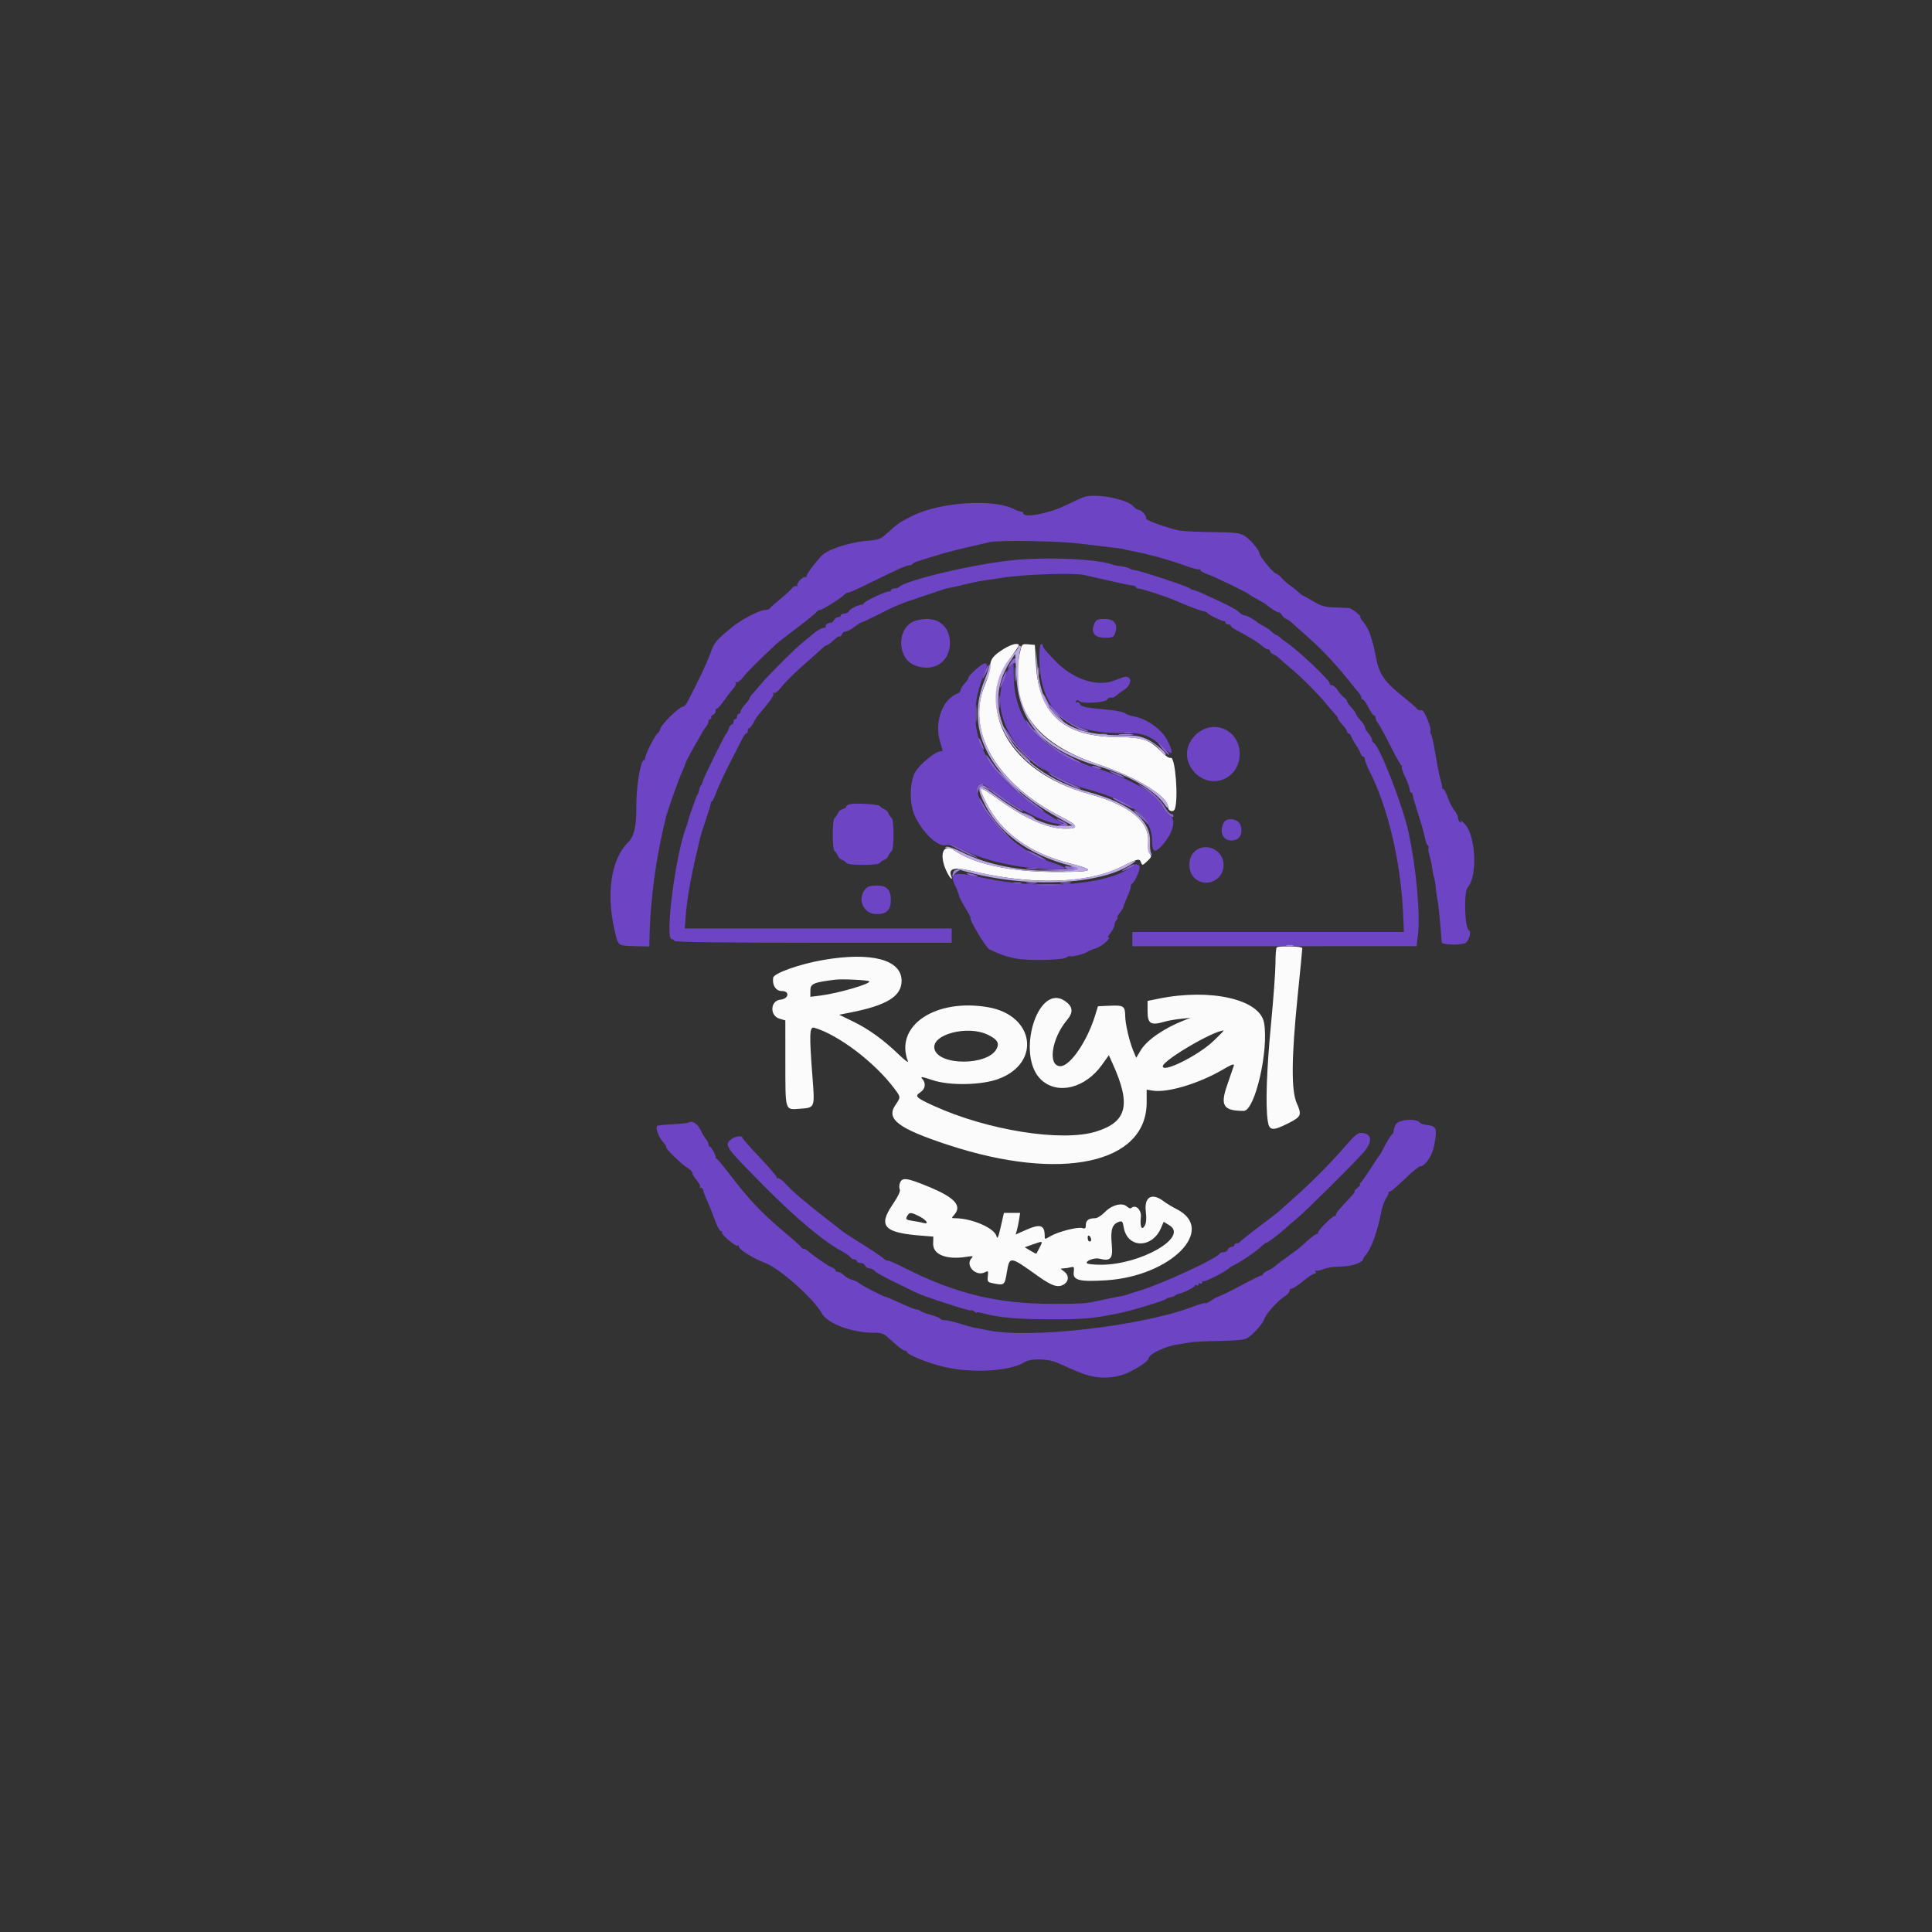 <svg id="svg" version="1.1" xmlns="http://www.w3.org/2000/svg" xmlns:xlink="http://www.w3.org/1999/xlink" width="400" height="400" viewBox="0, 0, 400,400"><rect x="0" y="0" width="400" height="400" fill="#333333" stroke="none"/><g id="svgg"><path id="path0" d="M207.758 134.381 C 205.568 135.775,205.028 136.497,204.976 138.101 C 204.952 138.840,204.493 140.461,203.955 141.704 C 199.833 151.236,206.256 162.324,219.880 169.199 C 223.368 170.959,223.483 171.646,220.274 171.560 C 216.684 171.463,212.160 169.433,206.521 165.387 C 202.508 162.508,202.361 162.557,204.163 166.177 C 207.214 172.309,213.169 176.638,221.455 178.749 C 227.318 180.243,226.660 180.565,217.837 180.520 C 209.099 180.476,201.536 178.822,197.663 176.109 C 195.310 174.462,194.334 176.792,195.916 180.278 C 196.550 181.675,197.400 182.591,196.933 181.373 C 196.333 179.810,197.608 179.472,201.011 180.291 C 213.590 183.320,225.217 182.994,232.278 179.416 C 235.499 177.784,235.917 177.689,236.224 178.520 C 236.486 179.226,236.534 179.218,237.526 178.298 C 238.398 177.489,238.482 177.254,238.074 176.762 C 237.778 176.404,237.641 175.488,237.719 174.385 C 238.026 170.042,233.880 166.681,225.326 164.337 C 208.972 159.856,201.638 146.790,209.390 135.944 C 211.252 133.339,211.254 133.333,210.280 133.333 C 209.798 133.333,208.663 133.805,207.758 134.381 M211.146 135.183 C 208.778 146.224,214.110 153.816,227.337 158.236 C 235.391 160.928,241.852 164.899,241.852 167.158 C 241.852 167.967,242.948 168.248,243.230 167.512 C 244.022 165.448,243.321 156.553,242.394 156.908 C 242.081 157.028,241.266 156.488,240.397 155.584 C 238.054 153.145,236.461 152.611,231.481 152.596 C 220.305 152.563,215.080 147.950,214.491 137.593 L 214.259 133.519 212.905 133.406 C 211.554 133.293,211.551 133.296,211.146 135.183 M264.321 196.173 C 264.185 196.309,264.073 197.767,264.073 199.414 C 264.072 201.060,263.657 206.741,263.150 212.037 C 262.242 221.525,261.996 228.617,262.458 231.985 C 262.751 234.123,263.443 234.220,266.694 232.579 C 269.422 231.202,269.569 230.861,268.484 228.419 C 267.311 225.777,267.366 219.004,268.664 206.228 C 269.195 200.995,269.630 196.537,269.630 196.320 C 269.630 195.889,264.741 195.753,264.321 196.173 M170.370 198.765 C 165.499 199.612,160.210 201.497,160.076 202.434 C 159.853 203.987,160.634 205.185,161.868 205.185 C 163.582 205.185,163.317 206.800,161.575 206.968 C 159.461 207.172,159.313 210.299,161.389 210.910 L 162.593 211.264 162.598 219.984 C 162.605 230.127,162.499 229.779,165.520 229.561 C 168.768 229.326,168.709 229.471,168.206 222.885 C 167.527 213.997,167.587 212.486,168.611 212.789 C 173.626 214.268,181.109 219.955,185.166 225.370 C 186.517 227.174,186.514 227.126,185.370 228.809 C 183.403 231.704,185.988 233.652,196.296 237.044 C 219.659 244.730,237.387 240.944,237.404 228.264 L 237.407 225.602 238.673 225.807 C 241.681 226.296,248.241 224.331,253.099 221.486 C 255.020 220.362,255.595 220.156,255.447 220.647 C 255.340 221.004,254.713 222.834,254.056 224.715 C 252.585 228.918,253.281 229.989,257.491 229.998 C 259.832 230.003,262.750 217.309,261.697 211.697 C 260.798 206.906,250.671 204.593,240.000 206.743 L 237.593 207.228 237.593 209.447 C 237.593 211.957,238.281 212.366,241.104 211.534 C 241.821 211.322,243.324 211.055,244.444 210.940 L 246.481 210.731 245.165 211.247 C 240.960 212.895,237.427 215.342,236.144 217.494 L 235.243 219.004 234.636 217.558 C 233.827 215.633,232.977 211.979,232.963 210.370 C 232.945 208.306,232.642 208.098,229.831 208.222 L 227.321 208.333 226.689 210.370 C 225.054 215.640,221.544 220.741,219.553 220.741 C 216.879 220.741,217.691 215.023,220.908 211.200 C 222.280 209.570,222.148 208.376,220.470 207.236 C 214.787 203.374,210.232 218.667,215.599 223.586 C 219.018 226.721,224.679 225.311,228.152 220.461 L 229.575 218.474 230.380 220.255 C 234.224 228.770,233.345 232.302,226.885 234.291 C 219.812 236.467,204.439 234.022,193.333 228.954 C 189.653 227.275,189.325 226.951,190.516 226.171 C 191.597 225.463,191.771 224.267,190.928 223.336 C 190.480 222.841,190.885 222.896,193.058 223.625 C 196.641 224.828,203.320 224.687,206.852 223.334 C 215.614 219.977,214.129 210.200,204.605 208.541 C 193.655 206.635,185.136 212.377,187.985 219.744 C 188.127 220.112,187.264 219.467,186.066 218.309 C 182.940 215.288,179.861 213.067,176.593 211.477 L 173.742 210.089 176.037 209.638 C 183.629 208.147,186.667 206.268,186.667 203.062 C 186.667 198.676,180.393 197.022,170.370 198.765 M179.961 203.171 C 180.440 203.650,173.538 205.662,169.823 206.126 L 167.778 206.382 167.778 205.069 C 167.778 203.667,168.433 203.384,172.963 202.828 C 174.390 202.653,179.704 202.914,179.961 203.171 M204.604 214.271 C 206.529 215.235,206.963 215.977,206.311 217.194 C 204.454 220.664,194.350 220.666,193.479 217.197 C 192.720 214.173,200.382 212.157,204.604 214.271 M251.230 215.534 C 248.068 218.540,240.741 222.197,240.741 220.770 C 240.741 219.551,251.209 213.394,253.333 213.362 C 253.435 213.360,252.489 214.338,251.230 215.534 M186.327 244.907 C 186.153 245.366,186.138 245.975,186.293 246.261 C 186.475 246.596,185.934 247.724,184.769 249.442 C 181.780 253.846,183.036 255.219,190.599 255.817 L 193.236 256.025 193.197 257.491 C 193.138 259.759,195.967 260.873,200.109 260.211 C 201.356 260.012,201.574 260.055,201.204 260.425 C 199.698 261.933,202.034 264.425,203.978 263.385 C 204.585 263.060,204.644 263.152,204.518 264.235 C 204.388 265.347,204.476 265.469,205.568 265.688 C 207.945 266.163,208.007 266.115,208.445 263.476 C 209.020 260.004,209.044 260.006,214.846 264.163 C 217.913 266.359,219.209 266.732,220.463 265.781 C 221.360 265.100,221.274 263.907,220.278 263.213 C 219.485 262.660,219.481 262.630,220.185 262.607 C 220.593 262.593,221.269 262.490,221.688 262.378 C 222.368 262.195,222.434 262.311,222.299 263.466 C 222.112 265.066,223.599 265.420,229.040 265.071 C 242.446 264.211,251.978 254.536,243.576 250.318 C 242.730 249.893,241.506 249.147,240.858 248.661 C 238.460 246.864,236.852 247.834,237.229 250.851 C 237.395 252.181,237.328 253.159,237.034 253.709 C 236.401 254.892,235.980 254.034,236.207 252.021 C 236.383 250.458,235.075 249.246,234.179 250.142 C 234.053 250.268,233.661 250.111,233.308 249.792 C 232.333 248.910,230.201 249.460,228.732 250.972 C 228.064 251.660,227.173 252.222,226.752 252.222 C 225.416 252.222,224.815 252.645,224.815 253.583 C 224.815 254.323,224.677 254.451,224.080 254.261 C 223.146 253.965,219.091 254.993,217.506 255.928 C 216.303 256.638,216.296 256.638,216.296 255.889 C 216.296 253.614,215.392 253.325,212.406 254.646 L 210.275 255.588 210.527 254.739 C 210.666 254.271,210.876 253.264,210.994 252.500 L 211.209 251.111 209.530 251.111 L 207.852 251.111 207.199 253.981 C 206.687 256.227,206.494 256.651,206.312 255.930 C 205.889 254.254,201.191 252.222,197.740 252.222 C 196.971 252.222,196.959 252.182,197.535 251.545 C 199.233 249.669,197.732 247.974,192.417 245.764 C 187.791 243.841,186.785 243.699,186.327 244.907 M190.385 251.859 C 191.853 252.608,192.425 253.545,191.204 253.200 C 190.847 253.099,189.849 252.907,188.986 252.773 C 187.581 252.555,187.456 252.454,187.795 251.820 C 188.272 250.929,188.570 250.934,190.385 251.859 M233.947 256.615 C 235.933 258.345,239.086 257.227,240.327 254.353 L 240.926 252.965 242.130 253.699 C 246.118 256.132,236.152 261.852,227.926 261.852 C 226.442 261.852,225.141 261.710,225.033 261.536 C 224.724 261.034,226.617 260.344,227.614 260.594 C 229.960 261.183,230.456 260.609,230.176 257.626 C 229.896 254.635,230.246 253.494,231.598 252.990 C 232.328 252.718,232.434 252.838,232.676 254.214 C 232.846 255.182,233.312 256.061,233.947 256.615 M225.920 256.759 C 225.923 256.912,225.759 257.037,225.556 257.037 C 225.352 257.037,225.188 256.662,225.191 256.204 C 225.196 255.409,225.904 255.947,225.920 256.759 M215.261 258.241 C 214.914 258.903,214.607 259.495,214.579 259.557 C 214.551 259.619,213.995 259.346,213.345 258.950 L 212.161 258.230 213.766 257.663 C 215.969 256.884,215.971 256.885,215.261 258.241 " stroke="none" fill="#fbfbfb" fill-rule="evenodd"></path><path id="path1" d="M224.440 102.889 C 224.137 102.983,222.312 103.814,220.385 104.737 C 216.952 106.381,211.852 107.290,211.852 106.258 C 211.852 106.075,211.644 105.925,211.389 105.924 C 211.134 105.922,210.495 105.696,209.968 105.421 C 205.698 103.193,194.517 103.947,188.797 106.849 C 186.123 108.206,185.900 108.360,183.650 110.410 C 182.325 111.617,181.918 111.769,179.454 111.977 C 175.751 112.290,171.183 113.824,170.000 115.152 C 168.303 117.058,166.853 119.071,166.955 119.379 C 167.010 119.547,166.909 119.594,166.730 119.483 C 166.282 119.207,164.740 120.906,165.089 121.291 C 165.244 121.461,165.173 121.487,164.933 121.349 C 164.692 121.212,164.275 121.394,164.007 121.756 C 163.738 122.117,162.602 123.162,161.481 124.077 C 160.361 124.992,159.389 125.866,159.321 126.019 C 159.253 126.171,158.809 126.296,158.334 126.296 C 157.349 126.296,153.540 128.249,151.833 129.630 C 148.280 132.502,147.868 132.990,147.064 135.275 C 146.382 137.216,144.564 141.067,142.295 145.378 C 142.029 145.883,141.647 146.296,141.446 146.296 C 140.596 146.296,136.667 150.205,136.667 151.050 C 136.667 151.237,136.433 151.585,136.147 151.822 C 135.537 152.328,133.580 156.217,133.580 156.922 C 133.580 157.189,133.459 157.407,133.312 157.407 C 132.604 157.407,131.702 162.935,131.743 167.022 C 131.783 171.101,131.302 173.146,129.998 174.443 C 126.573 177.849,125.481 184.841,127.194 192.407 C 127.993 195.936,127.831 195.805,131.513 195.894 L 134.444 195.964 134.463 194.741 C 134.589 186.391,135.807 177.384,137.959 168.889 C 138.244 167.767,140.310 161.904,140.848 160.693 C 141.393 159.465,141.926 158.142,142.022 157.778 C 142.091 157.516,143.772 154.406,144.324 153.519 C 144.578 153.111,144.998 152.361,145.259 151.852 C 145.519 151.343,145.942 150.706,146.199 150.437 C 146.456 150.167,146.667 149.709,146.667 149.418 C 146.667 149.127,146.843 148.889,147.059 148.889 C 147.275 148.889,147.359 148.740,147.246 148.557 C 147.134 148.375,147.290 148.130,147.595 148.013 C 147.899 147.897,148.148 147.546,148.148 147.234 C 148.148 146.922,148.292 146.667,148.468 146.667 C 148.644 146.667,149.269 145.967,149.857 145.113 C 150.445 144.258,151.298 143.154,151.752 142.659 C 152.207 142.164,152.473 141.587,152.343 141.378 C 152.214 141.168,152.282 141.104,152.494 141.235 C 152.707 141.367,153.303 140.921,153.819 140.244 C 154.594 139.228,156.869 136.949,160.718 133.333 C 161.043 133.028,162.973 131.528,165.007 130.000 C 167.040 128.472,168.837 127.014,169.000 126.759 C 169.163 126.505,169.482 126.296,169.708 126.296 C 170.211 126.296,173.575 124.221,174.722 123.203 C 175.181 122.796,175.556 122.571,175.556 122.703 C 175.556 122.835,177.514 121.972,179.907 120.786 C 185.720 117.907,187.666 117.037,188.298 117.037 C 188.589 117.037,188.883 116.902,188.951 116.737 C 189.064 116.462,189.894 116.181,195.370 114.560 C 196.389 114.258,198.639 113.688,200.370 113.293 C 202.102 112.898,204.185 112.422,205.000 112.234 C 205.815 112.046,209.565 111.955,213.333 112.030 C 220.011 112.164,221.056 112.236,227.222 112.989 C 228.852 113.188,230.769 113.419,231.481 113.503 C 232.194 113.586,232.778 113.678,232.778 113.707 C 232.778 113.771,233.474 113.929,235.087 114.230 C 237.817 114.739,242.225 115.963,245.054 116.998 C 246.713 117.605,248.172 118.001,248.295 117.878 C 248.418 117.755,248.519 117.815,248.519 118.012 C 248.519 118.209,249.144 118.587,249.907 118.853 C 251.420 119.379,258.218 122.646,258.519 122.991 C 258.620 123.108,259.454 123.608,260.370 124.102 C 261.287 124.596,262.120 125.091,262.222 125.203 C 262.746 125.777,264.815 127.047,264.815 126.795 C 264.815 126.634,265.074 126.872,265.391 127.325 C 265.708 127.778,266.118 128.148,266.300 128.148 C 266.483 128.148,267.031 128.523,267.517 128.981 C 268.004 129.440,269.053 130.380,269.849 131.072 C 273.827 134.526,276.547 137.434,280.551 142.513 C 280.757 142.775,281.134 143.221,281.389 143.505 C 281.644 143.789,281.852 144.200,281.852 144.418 C 281.852 144.636,281.992 144.815,282.164 144.815 C 282.336 144.815,282.862 145.565,283.333 146.481 C 283.805 147.398,284.331 148.148,284.503 148.148 C 284.674 148.148,284.815 148.386,284.815 148.677 C 284.815 148.968,285.023 149.427,285.278 149.696 C 285.532 149.965,286.642 151.983,287.743 154.181 C 288.845 156.378,289.889 158.265,290.064 158.373 C 290.239 158.481,290.310 158.687,290.221 158.831 C 290.133 158.974,290.462 159.921,290.953 160.935 C 291.443 161.948,291.847 163.069,291.848 163.426 C 291.850 163.782,291.991 164.074,292.160 164.074 C 292.330 164.074,292.470 164.282,292.472 164.537 C 292.473 164.792,292.988 166.583,293.616 168.519 C 294.244 170.454,294.872 172.664,295.013 173.430 C 295.154 174.196,295.420 174.916,295.604 175.030 C 295.788 175.143,295.857 175.368,295.758 175.528 C 295.658 175.689,295.749 176.386,295.959 177.077 C 296.169 177.768,296.426 178.993,296.529 179.799 C 296.633 180.605,296.792 181.384,296.882 181.530 C 296.972 181.676,297.130 182.599,297.233 183.583 C 297.336 184.566,297.493 185.704,297.581 186.111 C 297.818 187.210,298.233 191.315,298.487 195.093 C 298.520 195.579,301.682 195.740,303.201 195.333 C 304.032 195.110,304.747 193.017,304.129 192.617 C 303.236 192.040,303.027 184.656,303.877 183.716 C 305.971 181.403,305.543 172.838,303.219 170.556 C 302.597 169.944,302.227 169.679,302.397 169.965 C 302.607 170.317,302.569 170.399,302.279 170.221 C 302.044 170.075,301.852 169.658,301.852 169.294 C 301.852 168.930,301.531 168.262,301.140 167.811 C 300.748 167.359,300.132 166.167,299.770 165.162 C 299.409 164.156,298.979 163.333,298.816 163.333 C 298.652 163.333,298.549 163.208,298.586 163.056 C 298.623 162.903,298.456 162.111,298.214 161.296 C 297.972 160.481,297.511 158.148,297.188 156.111 C 296.865 154.074,296.462 152.262,296.292 152.084 C 296.123 151.907,296.066 151.548,296.166 151.287 C 296.386 150.714,294.857 147.037,294.399 147.037 C 294.220 147.037,293.976 147.048,293.855 147.062 C 293.735 147.075,293.443 146.856,293.207 146.574 C 292.971 146.292,291.861 145.332,290.741 144.441 C 286.699 141.225,285.555 139.625,284.918 136.296 C 284.664 134.972,284.399 133.722,284.328 133.519 C 284.257 133.315,284.000 132.447,283.756 131.591 C 283.513 130.734,282.887 129.526,282.365 128.906 C 281.843 128.285,281.522 127.778,281.653 127.778 C 282.159 127.778,279.858 125.923,279.298 125.880 C 278.971 125.855,277.620 125.802,276.296 125.761 C 274.329 125.701,273.531 125.472,271.928 124.510 C 270.850 123.863,269.884 123.333,269.783 123.333 C 269.682 123.333,269.231 122.983,268.781 122.554 C 268.331 122.125,267.546 121.501,267.037 121.167 C 266.528 120.833,265.815 120.193,265.453 119.746 C 265.092 119.299,264.502 118.840,264.144 118.726 C 263.498 118.521,260.741 115.118,260.741 114.526 C 260.741 113.908,258.854 111.683,257.725 110.968 C 256.717 110.329,255.834 110.224,250.968 110.161 C 247.889 110.121,244.870 109.985,244.259 109.858 C 241.666 109.321,237.063 107.665,237.263 107.342 C 237.524 106.919,236.362 105.556,235.741 105.556 C 235.498 105.556,234.997 105.220,234.626 104.811 C 233.267 103.309,226.946 102.116,224.440 102.889 M209.815 115.966 C 201.824 116.748,187.723 120.059,186.130 121.528 C 185.936 121.706,185.478 121.852,185.111 121.852 C 184.744 121.852,184.444 122.028,184.444 122.244 C 184.444 122.460,184.309 122.553,184.144 122.451 C 183.795 122.235,179.183 124.359,178.847 124.890 C 178.723 125.087,178.556 125.228,178.477 125.204 C 178.020 125.062,175.953 126.062,175.782 126.507 C 175.670 126.799,175.240 127.037,174.826 127.037 C 174.413 127.037,174.074 127.204,174.074 127.407 C 174.074 127.611,173.832 127.778,173.537 127.778 C 173.241 127.778,172.852 128.043,172.670 128.367 C 172.489 128.690,172.233 128.945,172.100 128.932 C 171.525 128.877,170.763 129.365,170.950 129.668 C 171.063 129.851,170.853 130.003,170.485 130.006 C 170.116 130.009,169.273 130.468,168.610 131.024 C 167.948 131.581,166.792 132.537,166.042 133.148 C 164.328 134.544,159.100 139.769,157.490 141.696 C 156.822 142.495,156.030 143.412,155.731 143.735 C 155.431 144.057,155.185 144.440,155.185 144.584 C 155.185 144.729,154.769 145.296,154.259 145.846 C 153.750 146.395,153.333 147.054,153.333 147.311 C 153.333 147.568,153.167 147.778,152.963 147.778 C 152.759 147.778,152.593 148.028,152.593 148.333 C 152.593 148.639,152.426 148.889,152.222 148.889 C 152.019 148.889,151.852 149.139,151.852 149.444 C 151.852 149.750,151.696 150.000,151.506 150.000 C 151.316 150.000,151.044 150.375,150.901 150.833 C 150.758 151.292,150.526 151.750,150.386 151.852 C 150.048 152.098,145.604 161.141,145.473 161.852 C 145.417 162.157,145.262 162.491,145.130 162.593 C 144.997 162.694,144.831 163.111,144.759 163.519 C 144.688 163.926,144.543 164.343,144.437 164.444 C 144.236 164.639,142.612 169.190,142.436 170.054 C 142.380 170.330,142.234 170.806,142.112 171.111 C 139.891 176.658,137.575 194.444,139.074 194.444 C 139.380 194.444,139.630 194.611,139.630 194.815 C 139.630 195.059,149.444 195.185,168.333 195.185 L 197.037 195.185 197.037 193.704 L 197.037 192.222 169.406 192.222 L 141.775 192.222 141.978 189.537 C 142.215 186.405,143.011 181.763,144.100 177.154 C 144.525 175.358,144.926 173.635,144.991 173.325 C 145.057 173.015,145.564 171.432,146.120 169.807 C 146.675 168.182,147.136 166.644,147.145 166.389 C 147.153 166.134,147.266 165.926,147.396 165.926 C 147.525 165.926,147.945 165.051,148.327 163.981 C 148.710 162.912,150.034 160.068,151.271 157.661 C 152.507 155.254,153.683 152.962,153.884 152.568 C 154.085 152.174,154.377 151.852,154.532 151.852 C 154.688 151.852,154.815 151.602,154.815 151.296 C 154.815 150.991,154.953 150.741,155.123 150.741 C 155.292 150.741,155.667 150.282,155.956 149.722 C 156.538 148.594,156.643 148.446,157.991 146.852 C 159.733 144.793,160.350 143.807,160.082 143.510 C 159.935 143.347,160.005 143.323,160.237 143.456 C 160.470 143.589,161.075 143.150,161.594 142.470 C 162.546 141.222,164.943 138.873,167.565 136.620 C 168.364 135.933,169.482 134.932,170.048 134.397 C 170.614 133.862,171.142 133.488,171.221 133.567 C 171.300 133.646,171.876 133.222,172.501 132.624 C 173.126 132.027,173.732 131.633,173.847 131.748 C 173.962 131.864,174.162 131.684,174.290 131.349 C 174.419 131.015,174.782 130.741,175.097 130.741 C 175.413 130.741,176.270 130.284,177.002 129.725 C 177.734 129.167,178.378 128.757,178.434 128.814 C 178.489 128.871,179.822 128.261,181.397 127.457 C 185.419 125.403,186.325 125.027,190.926 123.500 C 193.167 122.757,195.250 122.060,195.556 121.951 C 195.861 121.843,196.444 121.708,196.852 121.652 C 197.259 121.596,198.593 121.296,199.815 120.984 C 201.037 120.672,202.787 120.315,203.704 120.192 C 204.620 120.069,206.287 119.816,207.407 119.632 C 211.738 118.917,222.185 118.556,224.444 119.042 C 224.954 119.152,227.287 119.682,229.630 120.221 C 231.972 120.760,234.181 121.216,234.537 121.235 C 234.894 121.254,235.185 121.401,235.185 121.561 C 235.185 121.721,235.434 121.852,235.737 121.852 C 236.338 121.852,241.357 123.480,243.148 124.256 C 246.348 125.643,249.084 126.663,249.500 126.625 C 249.627 126.613,249.834 126.743,249.959 126.913 C 250.254 127.316,253.065 128.672,253.426 128.585 C 253.579 128.549,253.704 128.685,253.704 128.889 C 253.704 129.093,253.954 129.259,254.259 129.259 C 254.565 129.259,254.815 129.395,254.815 129.561 C 254.815 129.727,255.356 130.140,256.019 130.478 C 258.276 131.633,260.554 133.035,261.320 133.740 C 261.741 134.128,262.282 134.444,262.524 134.444 C 262.765 134.444,262.963 134.616,262.963 134.826 C 262.963 135.037,263.242 135.315,263.583 135.446 C 263.924 135.577,264.482 135.947,264.823 136.268 C 265.164 136.589,266.332 137.602,267.418 138.519 C 269.651 140.403,272.974 143.749,274.630 145.778 C 275.241 146.527,276.032 147.450,276.389 147.829 C 276.745 148.208,277.037 148.645,277.037 148.800 C 277.037 148.955,277.454 149.531,277.963 150.080 C 278.472 150.629,278.889 151.253,278.889 151.465 C 278.889 151.678,279.036 151.852,279.216 151.852 C 279.396 151.852,279.644 152.144,279.767 152.500 C 279.891 152.856,280.329 153.648,280.741 154.259 C 281.153 154.870,281.591 155.662,281.714 156.019 C 281.837 156.375,282.085 156.667,282.265 156.667 C 282.445 156.667,282.593 156.918,282.593 157.225 C 282.593 157.532,282.994 158.574,283.485 159.540 C 287.392 167.226,290.026 178.421,290.507 189.383 L 290.664 192.963 262.554 192.963 L 234.444 192.963 234.444 194.436 L 234.444 195.909 263.864 195.901 L 293.284 195.893 293.547 193.787 C 294.089 189.449,293.286 180.268,291.694 172.593 C 290.542 167.039,285.572 154.251,284.378 153.765 C 284.211 153.698,284.074 153.431,284.074 153.174 C 284.074 152.917,283.741 152.322,283.333 151.852 C 282.926 151.382,282.593 150.798,282.593 150.553 C 282.593 150.308,282.176 149.659,281.667 149.109 C 281.157 148.560,280.741 147.976,280.741 147.813 C 280.741 147.649,280.324 147.066,279.815 146.516 C 279.306 145.967,278.889 145.369,278.889 145.187 C 278.889 145.005,278.594 144.639,278.234 144.373 C 277.874 144.107,277.287 143.431,276.929 142.870 C 276.572 142.310,276.023 141.852,275.710 141.852 C 275.397 141.852,275.224 141.718,275.325 141.555 C 275.602 141.107,268.813 134.647,266.295 132.963 C 265.839 132.657,265.247 132.199,264.981 131.944 C 264.715 131.690,264.395 131.481,264.270 131.481 C 264.145 131.481,263.714 131.175,263.312 130.800 C 262.909 130.425,262.125 129.884,261.568 129.597 C 261.011 129.310,260.472 128.988,260.370 128.881 C 259.881 128.367,258.117 127.407,257.663 127.407 C 257.382 127.407,256.884 127.111,256.556 126.749 C 256.048 126.188,253.679 124.980,248.704 122.746 C 248.093 122.472,247.343 122.200,247.037 122.142 C 246.731 122.084,246.395 121.923,246.290 121.785 C 246.030 121.442,235.929 118.107,235.000 118.057 C 234.593 118.035,234.068 117.873,233.834 117.698 C 233.600 117.522,232.850 117.321,232.167 117.251 C 231.484 117.180,230.676 117.027,230.370 116.909 C 227.305 115.730,217.039 115.259,209.815 115.966 M189.545 128.516 C 185.641 129.692,185.567 136.304,189.441 137.776 C 193.293 139.241,196.667 137.080,196.667 133.148 C 196.667 129.243,193.648 127.280,189.545 128.516 M226.592 129.089 C 225.761 130.913,226.567 132.037,228.704 132.037 C 230.364 132.037,230.571 131.942,230.891 131.033 C 231.523 129.236,230.698 128.148,228.704 128.148 C 227.261 128.148,226.960 128.282,226.592 129.089 M215.185 135.858 C 215.185 146.970,220.625 151.993,232.407 151.761 C 236.642 151.677,238.029 152.184,240.963 154.888 C 242.809 156.590,243.070 156.193,241.833 153.561 C 240.678 151.104,237.560 148.817,234.670 148.308 C 234.053 148.199,233.375 147.975,233.163 147.810 C 232.612 147.380,231.273 147.105,228.519 146.856 C 224.633 146.505,223.788 146.309,223.557 145.707 C 223.435 145.390,223.148 145.256,222.908 145.404 C 222.635 145.573,222.578 145.508,222.754 145.224 C 222.966 144.881,223.150 144.879,223.557 145.217 C 224.225 145.772,228.867 145.450,229.255 144.822 C 229.405 144.580,229.634 144.395,229.764 144.413 C 230.418 144.500,230.730 144.404,231.177 143.977 C 231.446 143.719,232.112 143.224,232.657 142.875 C 234.631 141.613,234.372 139.520,232.335 140.282 C 231.764 140.496,230.963 140.794,230.556 140.944 C 226.932 142.276,221.927 140.511,218.258 136.609 C 216.333 134.561,215.926 134.054,215.926 133.704 C 215.926 133.500,215.759 133.333,215.556 133.333 C 215.345 133.333,215.185 134.422,215.185 135.858 M202.085 138.554 C 201.124 139.399,200.419 140.172,200.518 140.271 C 200.616 140.369,200.290 140.889,199.793 141.425 C 199.296 141.961,198.889 142.615,198.889 142.878 C 198.889 143.141,198.597 143.465,198.241 143.598 C 195.117 144.762,193.396 149.500,194.626 153.552 C 195.292 155.748,195.282 155.555,194.722 155.556 C 193.615 155.558,190.208 158.404,189.406 159.998 C 188.287 162.220,188.282 166.464,189.394 168.889 C 190.963 172.309,194.048 175.292,195.698 174.986 C 196.572 174.823,197.627 175.135,200.046 176.270 C 204.879 178.539,212.064 179.974,218.685 179.994 C 221.289 180.001,221.079 179.652,217.836 178.580 C 212.029 176.660,205.782 171.521,203.397 166.700 C 201.492 162.850,202.135 161.217,204.787 163.172 C 210.577 167.438,215.676 170.111,218.910 170.575 L 220.556 170.810 217.451 168.908 C 203.357 160.270,198.969 150.828,203.794 139.517 C 204.874 136.984,204.261 136.639,202.085 138.554 M209.170 137.870 C 203.017 147.275,210.738 159.386,225.517 163.514 C 234.406 165.997,238.519 169.326,238.519 174.037 C 238.519 176.329,239.022 176.683,240.340 175.318 C 242.759 172.812,243.686 169.672,242.235 168.896 C 241.822 168.675,241.151 167.841,240.744 167.043 C 239.298 164.209,234.589 161.464,227.037 159.052 C 215.436 155.347,209.997 149.333,209.890 140.093 C 209.871 138.412,209.823 137.037,209.785 137.037 C 209.746 137.037,209.469 137.412,209.170 137.870 M247.422 152.252 C 245.208 154.488,245.190 157.692,247.378 159.970 C 250.904 163.639,256.667 161.227,256.667 156.081 C 256.667 150.995,250.993 148.645,247.422 152.252 M175.833 166.533 C 175.477 166.637,175.185 166.856,175.185 167.021 C 175.185 167.186,174.853 167.408,174.446 167.514 C 174.040 167.621,173.594 168.015,173.455 168.391 C 173.316 168.767,173.023 169.193,172.805 169.338 C 172.573 169.492,172.407 170.928,172.407 172.778 C 172.407 174.627,172.573 176.063,172.805 176.217 C 173.023 176.363,173.311 176.777,173.445 177.138 C 173.578 177.499,173.982 177.904,174.343 178.037 C 174.705 178.170,175.119 178.458,175.264 178.677 C 175.615 179.204,181.793 179.204,182.143 178.677 C 182.288 178.458,182.703 178.170,183.064 178.037 C 183.425 177.904,183.830 177.499,183.963 177.138 C 184.096 176.777,184.384 176.363,184.603 176.217 C 185.130 175.867,185.130 169.689,184.603 169.338 C 184.384 169.193,184.096 168.779,183.963 168.418 C 183.830 168.056,183.425 167.652,183.064 167.519 C 182.703 167.385,182.291 167.101,182.148 166.887 C 181.878 166.481,176.964 166.206,175.833 166.533 M253.358 170.325 C 252.303 172.295,253.251 174.196,255.195 174.011 C 256.721 173.865,257.412 172.517,256.824 170.833 C 256.355 169.491,253.989 169.144,253.358 170.325 M247.130 176.491 C 245.925 177.777,245.964 180.442,247.205 181.684 C 249.502 183.981,253.333 182.349,253.333 179.074 C 253.333 175.804,249.332 174.138,247.130 176.491 M234.307 179.438 C 229.261 183.259,215.455 184.313,203.704 181.774 C 197.177 180.364,196.401 180.594,197.820 183.512 C 198.204 184.301,198.519 185.126,198.519 185.344 C 198.520 185.562,199.098 186.699,199.805 187.870 C 200.511 189.042,201.027 190.000,200.952 190.000 C 200.417 190.000,204.075 196.176,204.828 196.543 C 207.007 197.607,208.465 198.109,210.415 198.465 C 213.090 198.955,220.159 198.785,220.846 198.215 C 221.131 197.978,221.458 197.878,221.572 197.992 C 221.795 198.215,224.878 197.403,225.185 197.040 C 225.287 196.919,226.077 196.593,226.940 196.316 C 228.211 195.906,230.244 194.074,229.426 194.074 C 229.305 194.074,229.551 193.635,229.973 193.098 C 230.395 192.561,230.741 191.845,230.741 191.506 C 230.741 191.166,230.941 190.689,231.185 190.444 C 231.430 190.200,231.501 190.000,231.343 190.000 C 231.186 190.000,231.403 189.561,231.825 189.024 C 232.247 188.487,232.593 187.918,232.593 187.759 C 232.593 187.599,232.953 186.663,233.394 185.679 C 233.835 184.694,234.159 183.737,234.115 183.552 C 234.071 183.367,234.169 183.117,234.332 182.997 C 235.156 182.390,236.311 179.497,235.848 179.203 C 235.220 178.805,235.122 178.820,234.307 179.438 M179.156 184.078 C 177.377 186.156,178.770 189.259,181.481 189.259 C 183.581 189.259,184.444 188.396,184.444 186.296 C 184.444 184.196,183.581 183.333,181.481 183.333 C 180.249 183.333,179.622 183.534,179.156 184.078 M288.914 232.901 C 288.654 233.529,288.473 234.156,288.512 234.295 C 288.550 234.433,288.443 234.649,288.272 234.773 C 287.959 235.003,287.073 236.461,286.223 238.148 C 285.966 238.657,285.665 239.157,285.555 239.259 C 285.445 239.361,284.611 240.611,283.704 242.037 C 282.796 243.463,281.883 244.752,281.675 244.902 C 281.467 245.051,281.440 245.176,281.615 245.180 C 281.790 245.183,281.540 245.513,281.060 245.914 C 280.579 246.314,280.313 246.648,280.470 246.654 C 280.626 246.661,280.210 247.237,279.544 247.935 C 277.251 250.337,276.482 251.277,276.574 251.564 C 276.625 251.722,276.525 251.810,276.353 251.759 C 275.943 251.638,272.750 254.832,272.870 255.241 C 272.921 255.414,272.838 255.520,272.685 255.478 C 272.424 255.404,271.316 256.268,269.499 257.962 C 269.063 258.369,267.876 259.273,266.861 259.971 C 265.847 260.668,264.690 261.544,264.290 261.916 C 263.891 262.288,263.096 262.800,262.523 263.053 C 261.950 263.307,261.481 263.640,261.481 263.794 C 261.481 263.948,261.329 264.074,261.143 264.074 C 260.956 264.074,259.103 264.986,257.024 266.100 C 254.945 267.215,252.889 268.237,252.455 268.371 C 252.022 268.506,251.231 268.922,250.699 269.297 C 250.167 269.672,249.651 269.898,249.552 269.799 C 249.454 269.701,248.222 270.056,246.816 270.589 C 236.339 274.561,213.217 277.216,204.630 275.433 C 203.815 275.264,202.655 275.040,202.052 274.936 C 201.449 274.831,199.949 274.430,198.718 274.044 C 197.488 273.659,196.116 273.341,195.670 273.338 C 195.224 273.335,194.770 273.190,194.661 273.014 C 194.552 272.838,193.668 272.480,192.695 272.218 C 191.722 271.957,190.768 271.601,190.574 271.427 C 190.381 271.253,190.006 271.111,189.742 271.111 C 189.478 271.111,188.000 270.528,186.456 269.815 C 184.912 269.102,183.554 268.519,183.436 268.519 C 183.030 268.519,178.337 266.109,177.848 265.649 C 177.577 265.394,176.909 265.079,176.363 264.948 C 175.817 264.817,175.072 264.401,174.708 264.022 C 174.343 263.643,173.802 263.333,173.504 263.333 C 173.206 263.333,172.963 263.178,172.963 262.988 C 172.963 262.798,172.633 262.538,172.229 262.410 C 171.593 262.208,168.473 260.058,167.145 258.906 C 166.899 258.693,166.538 258.519,166.343 258.519 C 166.147 258.519,165.932 258.377,165.864 258.203 C 165.796 258.030,164.491 256.849,162.963 255.578 C 157.880 251.349,155.217 248.564,151.080 243.148 C 149.835 241.519,148.652 240.083,148.451 239.959 C 148.250 239.834,148.115 239.667,148.151 239.588 C 148.288 239.290,147.275 237.407,146.978 237.407 C 146.807 237.407,146.667 237.169,146.667 236.878 C 146.667 236.587,146.452 236.129,146.190 235.860 C 145.927 235.591,145.424 234.756,145.072 234.004 C 144.448 232.674,143.336 231.948,142.610 232.397 C 142.413 232.519,140.892 232.688,139.231 232.772 C 137.570 232.856,136.131 233.005,136.033 233.103 C 135.653 233.482,136.366 235.453,137.213 236.367 C 137.703 236.895,138.031 237.401,137.941 237.491 C 137.696 237.736,141.028 241.020,142.260 241.748 C 142.851 242.097,143.333 242.583,143.333 242.829 C 143.333 243.075,143.745 243.766,144.249 244.365 C 144.753 244.963,145.058 245.559,144.928 245.689 C 144.798 245.819,144.886 245.926,145.123 245.926 C 145.361 245.926,145.556 246.102,145.556 246.317 C 145.556 246.531,145.913 247.490,146.349 248.446 C 146.786 249.403,147.528 251.269,147.999 252.593 C 148.470 253.917,149.041 254.954,149.270 254.898 C 149.498 254.842,149.591 254.949,149.476 255.135 C 149.225 255.540,152.396 258.221,152.730 257.887 C 152.858 257.759,152.963 257.852,152.963 258.095 C 152.963 258.695,156.004 260.578,158.452 261.494 C 161.447 262.615,168.579 268.980,170.170 271.953 C 171.268 274.005,176.386 275.926,180.753 275.926 C 182.736 275.926,182.923 276.011,184.815 277.778 C 185.905 278.796,187.018 279.630,187.288 279.630 C 187.557 279.630,187.778 279.755,187.778 279.908 C 187.778 280.456,192.098 282.206,195.370 282.982 C 201.253 284.378,209.130 283.924,212.100 282.019 C 213.362 281.209,216.899 281.274,218.889 282.143 C 219.398 282.365,221.169 283.141,222.824 283.866 C 226.226 285.357,229.225 285.606,232.374 284.658 C 234.180 284.115,237.751 281.918,237.768 281.340 C 237.797 280.369,241.269 278.685,243.968 278.334 C 244.536 278.260,245.583 278.084,246.296 277.942 C 247.009 277.801,249.759 277.660,252.407 277.628 C 255.584 277.590,257.537 277.404,258.148 277.081 C 259.275 276.485,261.405 274.154,261.716 273.177 C 262.089 272.004,264.438 269.395,266.105 268.303 C 266.618 267.967,267.037 267.452,267.037 267.158 C 267.037 266.864,267.174 266.707,267.341 266.811 C 267.508 266.914,268.549 266.257,269.653 265.351 C 270.758 264.445,271.881 263.704,272.149 263.704 C 272.434 263.704,272.526 263.512,272.370 263.241 C 272.223 262.986,272.235 262.896,272.395 263.041 C 272.555 263.186,273.269 263.061,273.981 262.763 C 274.693 262.466,276.325 262.222,277.608 262.222 C 279.771 262.222,282.213 261.403,282.220 260.675 C 282.221 260.536,282.431 260.200,282.685 259.928 C 283.848 258.685,285.176 255.068,285.931 251.085 C 286.136 250.003,286.589 248.691,286.938 248.170 C 287.287 247.649,287.535 247.097,287.490 246.944 C 287.444 246.792,287.532 246.701,287.685 246.742 C 287.838 246.783,288.831 245.992,289.891 244.983 C 292.412 242.583,293.709 241.482,294.013 241.481 C 295.042 241.479,296.535 239.292,296.920 237.222 C 297.602 233.551,297.457 233.147,295.370 232.908 C 294.759 232.838,294.158 232.641,294.033 232.471 C 293.276 231.432,289.387 231.759,288.914 232.901 M278.704 237.101 C 275.819 240.467,271.585 244.756,268.162 247.778 C 266.662 249.102,265.170 250.435,264.846 250.741 C 264.521 251.046,262.590 252.542,260.554 254.064 C 258.518 255.586,256.796 256.961,256.728 257.120 C 256.660 257.278,256.369 257.407,256.080 257.407 C 255.792 257.407,255.556 257.574,255.556 257.778 C 255.556 257.981,255.300 258.148,254.988 258.148 C 254.676 258.148,254.325 258.398,254.208 258.704 C 254.091 259.009,253.693 259.259,253.325 259.259 C 252.956 259.259,252.599 259.384,252.531 259.537 C 252.108 260.489,240.619 265.806,235.926 267.221 C 234.806 267.559,233.639 267.929,233.333 268.043 C 233.028 268.157,232.528 268.285,232.222 268.327 C 231.737 268.394,229.777 268.797,226.667 269.470 C 224.761 269.882,223.373 269.957,217.778 269.948 C 206.445 269.930,197.788 267.821,187.315 262.528 C 185.329 261.524,183.704 260.824,183.704 260.971 C 183.704 261.119,183.329 260.910,182.870 260.506 C 182.412 260.102,180.454 258.784,178.519 257.578 C 176.583 256.372,174.750 255.184,174.444 254.938 C 174.139 254.692,172.472 253.388,170.741 252.041 C 166.463 248.712,164.166 246.741,162.652 245.103 C 161.951 244.344,161.231 243.815,161.050 243.927 C 160.870 244.038,160.768 243.976,160.824 243.788 C 160.880 243.600,159.301 241.742,157.315 239.658 C 155.329 237.575,153.704 235.726,153.704 235.551 C 153.704 235.044,152.102 235.260,151.389 235.863 C 149.893 237.128,150.023 237.314,158.148 245.518 C 164.904 252.339,170.629 257.127,174.383 259.096 C 175.130 259.487,175.874 260.017,176.037 260.274 C 176.200 260.531,176.575 260.741,176.870 260.741 C 177.166 260.741,177.407 260.907,177.407 261.111 C 177.407 261.315,177.746 261.481,178.160 261.481 C 178.574 261.481,179.008 261.731,179.125 262.037 C 179.243 262.343,179.634 262.593,179.994 262.593 C 180.355 262.593,180.856 262.840,181.107 263.143 C 181.358 263.446,183.170 264.464,185.134 265.405 C 187.097 266.347,189.124 267.336,189.637 267.603 C 191.098 268.364,200.819 271.526,201.035 271.311 C 201.141 271.204,201.452 271.303,201.725 271.530 C 201.999 271.757,202.222 271.852,202.222 271.742 C 202.222 271.631,202.806 271.702,203.520 271.899 C 206.791 272.803,210.747 273.148,217.778 273.146 C 224.311 273.143,226.037 272.996,231.111 272.013 C 233.892 271.474,241.133 269.310,241.481 268.914 C 241.583 268.798,242.000 268.645,242.407 268.574 C 242.815 268.503,243.231 268.336,243.333 268.204 C 243.435 268.071,243.769 267.917,244.074 267.861 C 245.040 267.684,247.399 266.494,247.403 266.182 C 247.405 266.017,247.574 265.985,247.778 266.111 C 247.981 266.237,248.148 266.154,248.148 265.926 C 248.148 265.698,248.315 265.615,248.519 265.741 C 248.722 265.867,248.889 265.765,248.889 265.516 C 248.889 265.266,248.987 265.160,249.108 265.280 C 249.348 265.521,253.875 263.218,254.444 262.566 C 254.546 262.449,254.880 262.234,255.185 262.088 C 256.948 261.246,259.905 259.230,261.346 257.887 C 261.828 257.438,262.222 257.160,262.222 257.270 C 262.222 257.491,264.910 255.455,266.180 254.273 C 266.625 253.858,267.700 252.935,268.568 252.222 C 270.300 250.799,279.626 241.562,282.130 238.788 C 284.270 236.418,284.156 234.680,281.852 234.557 C 281.135 234.519,280.423 235.094,278.704 237.101 " stroke="none" fill="#6c44c4" fill-rule="evenodd"></path><path id="path2" d="M210.119 139.630 C 210.119 140.954,210.186 141.495,210.268 140.833 C 210.350 140.171,210.350 139.088,210.268 138.426 C 210.186 137.764,210.119 138.306,210.119 139.630 M214.908 139.074 C 214.912 139.889,214.988 140.179,215.077 139.718 C 215.165 139.257,215.162 138.591,215.069 138.236 C 214.977 137.882,214.904 138.259,214.908 139.074 M215.926 143.846 C 215.926 144.243,217.028 146.296,217.241 146.296 C 217.343 146.296,217.151 145.755,216.814 145.093 C 216.127 143.741,215.926 143.459,215.926 143.846 M218.704 148.148 C 219.499 148.963,220.234 149.630,220.336 149.630 C 220.437 149.630,219.870 148.963,219.074 148.148 C 218.278 147.333,217.544 146.667,217.442 146.667 C 217.340 146.667,217.908 147.333,218.704 148.148 M215.185 152.407 C 215.876 153.120,216.525 153.704,216.627 153.704 C 216.729 153.704,216.247 153.120,215.556 152.407 C 214.865 151.694,214.216 151.111,214.114 151.111 C 214.012 151.111,214.494 151.694,215.185 152.407 M227.690 152.114 C 228.150 152.202,228.817 152.199,229.171 152.106 C 229.525 152.014,229.148 151.941,228.333 151.945 C 227.519 151.949,227.229 152.025,227.690 152.114 M231.751 152.119 C 232.408 152.201,233.575 152.202,234.344 152.122 C 235.112 152.042,234.574 151.975,233.148 151.973 C 231.722 151.972,231.094 152.037,231.751 152.119 M211.466 156.019 C 212.374 156.986,213.166 157.778,213.225 157.778 C 213.503 157.778,213.209 157.445,211.574 155.910 L 209.815 154.259 211.466 156.019 M208.889 162.037 C 210.201 163.361,211.358 164.444,211.460 164.444 C 211.562 164.444,210.572 163.361,209.259 162.037 C 207.947 160.713,206.790 159.630,206.688 159.630 C 206.586 159.630,207.577 160.713,208.889 162.037 M202.780 162.959 C 202.650 163.169,202.800 163.230,203.134 163.102 C 203.452 162.980,204.003 163.107,204.357 163.384 C 204.939 163.841,204.952 163.827,204.492 163.241 C 203.930 162.525,203.130 162.393,202.780 162.959 M234.815 167.894 C 234.815 167.957,235.356 168.499,236.019 169.097 L 237.222 170.185 236.134 168.981 C 235.120 167.859,234.815 167.608,234.815 167.894 M211.852 168.330 C 211.852 168.583,214.120 169.708,214.289 169.538 C 214.369 169.458,213.854 169.115,213.143 168.776 C 212.433 168.437,211.852 168.236,211.852 168.330 M222.037 179.630 C 222.514 179.835,221.063 179.986,217.963 180.054 L 213.148 180.160 217.757 180.277 C 222.626 180.401,223.932 180.235,222.953 179.615 C 222.653 179.426,222.157 179.280,221.852 179.291 C 221.486 179.304,221.549 179.420,222.037 179.630 M197.284 180.833 C 197.105 181.545,197.139 181.581,197.518 181.079 C 197.763 180.755,198.213 180.393,198.519 180.275 C 198.907 180.123,198.837 180.050,198.284 180.029 C 197.760 180.010,197.423 180.281,197.284 180.833 M212.690 182.858 C 213.253 182.943,214.087 182.941,214.542 182.853 C 214.998 182.765,214.537 182.696,213.519 182.699 C 212.500 182.701,212.127 182.773,212.690 182.858 M219.727 182.858 C 220.290 182.943,221.124 182.941,221.579 182.853 C 222.035 182.765,221.574 182.696,220.556 182.699 C 219.537 182.701,219.164 182.773,219.727 182.858 M266.389 195.811 C 266.745 195.904,267.329 195.904,267.685 195.811 C 268.042 195.718,267.750 195.641,267.037 195.641 C 266.324 195.641,266.032 195.718,266.389 195.811 " stroke="none" fill="#a184d7" fill-rule="evenodd"></path><path id="path3" d="M209.066 137.500 C 208.526 138.613,208.528 138.648,209.082 137.963 C 209.412 137.556,209.837 137.264,210.026 137.315 C 210.215 137.366,210.370 137.157,210.370 136.852 C 210.370 135.897,209.674 136.243,209.066 137.500 M204.067 138.770 C 203.234 140.933,203.236 141.046,204.081 139.511 C 204.509 138.733,204.804 137.929,204.736 137.726 C 204.668 137.522,204.367 137.992,204.067 138.770 M207.639 140.362 C 207.308 141.190,207.045 142.072,207.054 142.322 C 207.064 142.573,207.393 141.954,207.786 140.948 C 208.179 139.941,208.442 139.059,208.371 138.988 C 208.299 138.917,207.970 139.535,207.639 140.362 M206.781 145.370 C 206.784 146.593,206.853 147.048,206.935 146.382 C 207.018 145.717,207.016 144.717,206.931 144.160 C 206.847 143.603,206.779 144.148,206.781 145.370 M201.981 147.778 C 201.981 149.509,202.045 150.218,202.123 149.352 C 202.201 148.486,202.201 147.069,202.123 146.204 C 202.045 145.338,201.981 146.046,201.981 147.778 M217.037 145.697 C 217.037 147.056,223.381 151.539,225.185 151.455 C 225.491 151.441,225.148 151.211,224.424 150.944 C 221.732 149.952,220.049 148.873,218.564 147.186 C 217.724 146.232,217.037 145.562,217.037 145.697 M212.630 149.630 C 213.891 152.235,220.220 156.989,223.704 157.948 C 224.213 158.088,223.109 157.446,221.250 156.520 C 217.959 154.883,214.949 152.434,213.006 149.815 C 212.337 148.914,212.266 148.879,212.630 149.630 M207.778 150.558 C 207.778 151.859,212.039 156.652,215.000 158.684 L 216.481 159.700 215.192 158.646 C 212.120 156.137,210.530 154.491,209.199 152.443 C 208.417 151.240,207.778 150.392,207.778 150.558 M232.875 151.743 C 233.335 151.832,234.002 151.829,234.356 151.736 C 234.710 151.643,234.333 151.571,233.519 151.575 C 232.704 151.579,232.414 151.655,232.875 151.743 M202.620 152.963 C 202.619 153.497,203.664 155.617,203.691 155.135 C 203.698 155.006,203.460 154.339,203.163 153.654 C 202.865 152.968,202.621 152.657,202.620 152.963 M240.632 155.000 C 241.201 155.713,241.824 156.296,242.017 156.296 C 242.210 156.296,241.802 155.713,241.111 155.000 C 239.507 153.345,239.312 153.345,240.632 155.000 M204.701 157.474 C 206.193 160.099,211.750 165.374,215.370 167.601 C 217.036 168.625,216.065 167.776,213.134 165.645 C 210.225 163.530,206.960 160.254,205.386 157.870 C 204.167 156.025,203.737 155.776,204.701 157.474 M226.481 158.889 C 226.889 159.064,227.472 159.207,227.778 159.207 C 228.128 159.207,228.059 159.090,227.593 158.889 C 227.185 158.714,226.602 158.571,226.296 158.571 C 225.946 158.571,226.015 158.688,226.481 158.889 M217.222 160.202 C 218.221 161.036,222.986 163.336,223.693 163.325 C 224.005 163.320,223.316 162.928,222.164 162.454 C 221.011 161.980,219.261 161.140,218.275 160.588 C 217.289 160.035,216.815 159.861,217.222 160.202 M231.073 160.404 C 231.968 160.802,232.767 161.061,232.847 160.980 C 233.007 160.820,230.153 159.613,229.715 159.656 C 229.566 159.670,230.177 160.007,231.073 160.404 M202.685 162.468 C 202.431 162.570,202.242 163.099,202.265 163.642 C 202.298 164.403,202.348 164.459,202.482 163.889 C 202.577 163.481,202.923 162.940,203.250 162.685 C 203.844 162.223,203.561 162.114,202.685 162.468 M236.058 162.678 C 238.723 164.500,240.102 165.786,240.744 167.043 C 241.466 168.458,242.963 169.712,242.963 168.902 C 242.963 168.691,242.744 168.519,242.476 168.519 C 242.208 168.519,241.616 167.856,241.161 167.047 C 240.315 165.541,237.951 163.397,236.296 162.634 C 235.515 162.274,235.478 162.281,236.058 162.678 M204.382 163.073 C 205.259 164.130,211.852 168.466,211.852 167.986 C 211.852 167.882,211.393 167.560,210.833 167.270 C 210.272 166.980,208.487 165.791,206.865 164.627 C 205.243 163.464,204.126 162.764,204.382 163.073 M202.767 165.370 C 203.305 167.087,205.490 170.134,207.739 172.304 L 210.150 174.630 207.575 171.848 C 206.159 170.318,204.445 168.068,203.767 166.848 C 203.089 165.628,202.639 164.963,202.767 165.370 M230.401 165.311 C 230.986 165.787,234.772 167.638,234.603 167.365 C 234.383 167.008,230.957 165.185,230.506 165.185 C 230.364 165.185,230.316 165.242,230.401 165.311 M236.108 168.890 C 237.864 170.942,237.889 170.965,237.487 170.185 C 237.277 169.778,236.631 169.028,236.053 168.520 L 235.000 167.595 236.108 168.890 M219.052 169.807 C 219.448 170.117,219.948 170.387,220.163 170.407 C 220.379 170.428,220.139 170.578,219.630 170.741 C 218.752 171.022,218.767 171.039,219.907 171.074 C 221.503 171.123,221.430 170.653,219.722 169.875 C 218.642 169.384,218.493 169.369,219.052 169.807 M198.889 176.081 C 200.213 176.757,201.713 177.424,202.222 177.562 C 202.731 177.700,201.752 177.139,200.045 176.314 C 196.319 174.514,195.497 174.349,198.889 176.081 M212.593 176.109 C 212.593 176.358,216.342 178.226,216.508 178.060 C 216.584 177.984,215.734 177.475,214.619 176.928 C 213.505 176.381,212.593 176.013,212.593 176.109 M233.333 179.630 C 232.620 180.020,232.170 180.346,232.333 180.355 C 232.726 180.375,234.815 179.289,234.815 179.065 C 234.815 178.822,234.793 178.830,233.333 179.630 M220.556 179.630 C 220.681 179.833,221.233 179.988,221.781 179.974 C 222.671 179.951,222.698 179.914,222.037 179.630 C 221.008 179.187,220.282 179.187,220.556 179.630 M212.690 179.895 C 213.253 179.981,214.087 179.978,214.542 179.890 C 214.998 179.802,214.537 179.733,213.519 179.736 C 212.500 179.738,212.127 179.810,212.690 179.895 M200.556 181.111 C 200.963 181.286,201.630 181.425,202.037 181.419 C 202.633 181.410,202.596 181.349,201.852 181.111 C 200.585 180.706,199.612 180.706,200.556 181.111 M209.912 182.855 C 210.372 182.943,211.039 182.940,211.393 182.847 C 211.747 182.754,211.370 182.682,210.556 182.686 C 209.741 182.690,209.451 182.766,209.912 182.855 M214.907 183.237 C 216.079 183.310,217.995 183.310,219.167 183.237 C 220.338 183.163,219.380 183.103,217.037 183.103 C 214.694 183.103,213.736 183.163,214.907 183.237 " stroke="none" fill="#8965cc" fill-rule="evenodd"></path><path id="path4" d="M210.815 133.902 C 210.924 134.011,210.536 134.612,209.952 135.237 C 200.888 144.939,208.735 159.791,225.326 164.337 C 233.953 166.701,238.111 170.105,237.692 174.462 C 237.561 175.829,237.662 176.414,238.088 176.759 C 238.561 177.141,238.605 177.130,238.341 176.692 C 238.166 176.401,238.058 175.368,238.102 174.397 C 238.311 169.825,234.042 166.343,225.301 163.956 C 209.926 159.759,202.438 147.306,209.109 137.028 L 210.185 135.370 210.411 139.815 C 210.913 149.718,215.935 155.238,227.593 158.702 C 233.930 160.586,239.208 163.676,241.197 166.667 C 241.536 167.176,241.822 167.373,241.832 167.105 C 241.919 164.941,235.322 160.904,227.337 158.236 C 217.351 154.899,212.781 150.818,211.114 143.750 C 210.641 141.743,210.758 135.660,211.295 134.352 C 211.466 133.935,211.393 133.704,211.089 133.704 C 210.830 133.704,210.706 133.793,210.815 133.902 M214.611 137.963 C 214.906 147.795,220.429 152.577,231.501 152.588 C 236.212 152.593,238.987 153.489,240.247 155.413 C 240.566 155.899,241.005 156.296,241.223 156.296 C 242.045 156.296,239.370 153.945,237.593 153.105 C 236.007 152.355,235.170 152.229,231.777 152.226 C 220.653 152.216,215.615 147.983,214.801 137.963 L 214.500 134.259 214.611 137.963 M204.856 137.778 C 204.832 138.083,204.315 139.610,203.708 141.171 C 199.680 151.526,205.165 161.521,219.155 169.320 L 222.037 170.926 220.147 171.036 C 216.963 171.221,211.858 168.922,206.251 164.776 C 202.729 162.172,202.015 162.389,203.459 165.623 C 206.402 172.213,212.842 177.011,221.770 179.264 C 224.417 179.932,223.155 180.370,218.589 180.368 C 211.001 180.364,204.252 178.996,199.150 176.427 C 197.749 175.721,196.325 175.217,195.986 175.306 C 195.513 175.432,195.545 175.480,196.121 175.513 C 196.534 175.536,197.228 175.805,197.663 176.109 C 201.536 178.822,209.099 180.476,217.837 180.520 C 226.660 180.565,227.318 180.243,221.455 178.749 C 213.169 176.638,207.214 172.309,204.163 166.177 C 202.361 162.557,202.508 162.508,206.521 165.387 C 212.160 169.433,216.684 171.463,220.274 171.560 C 223.483 171.646,223.368 170.959,219.880 169.199 C 205.821 162.105,199.694 150.981,204.251 140.825 C 204.802 139.597,205.174 138.283,205.077 137.907 C 204.961 137.454,204.886 137.411,204.856 137.778 M232.521 179.273 C 225.907 182.687,215.119 183.296,203.889 180.889 C 198.468 179.728,196.597 179.455,199.074 180.187 C 211.979 184.004,227.922 183.351,234.510 178.736 C 235.832 177.810,234.830 178.080,232.521 179.273 " stroke="none" fill="#bca9e4" fill-rule="evenodd"></path></g></svg>